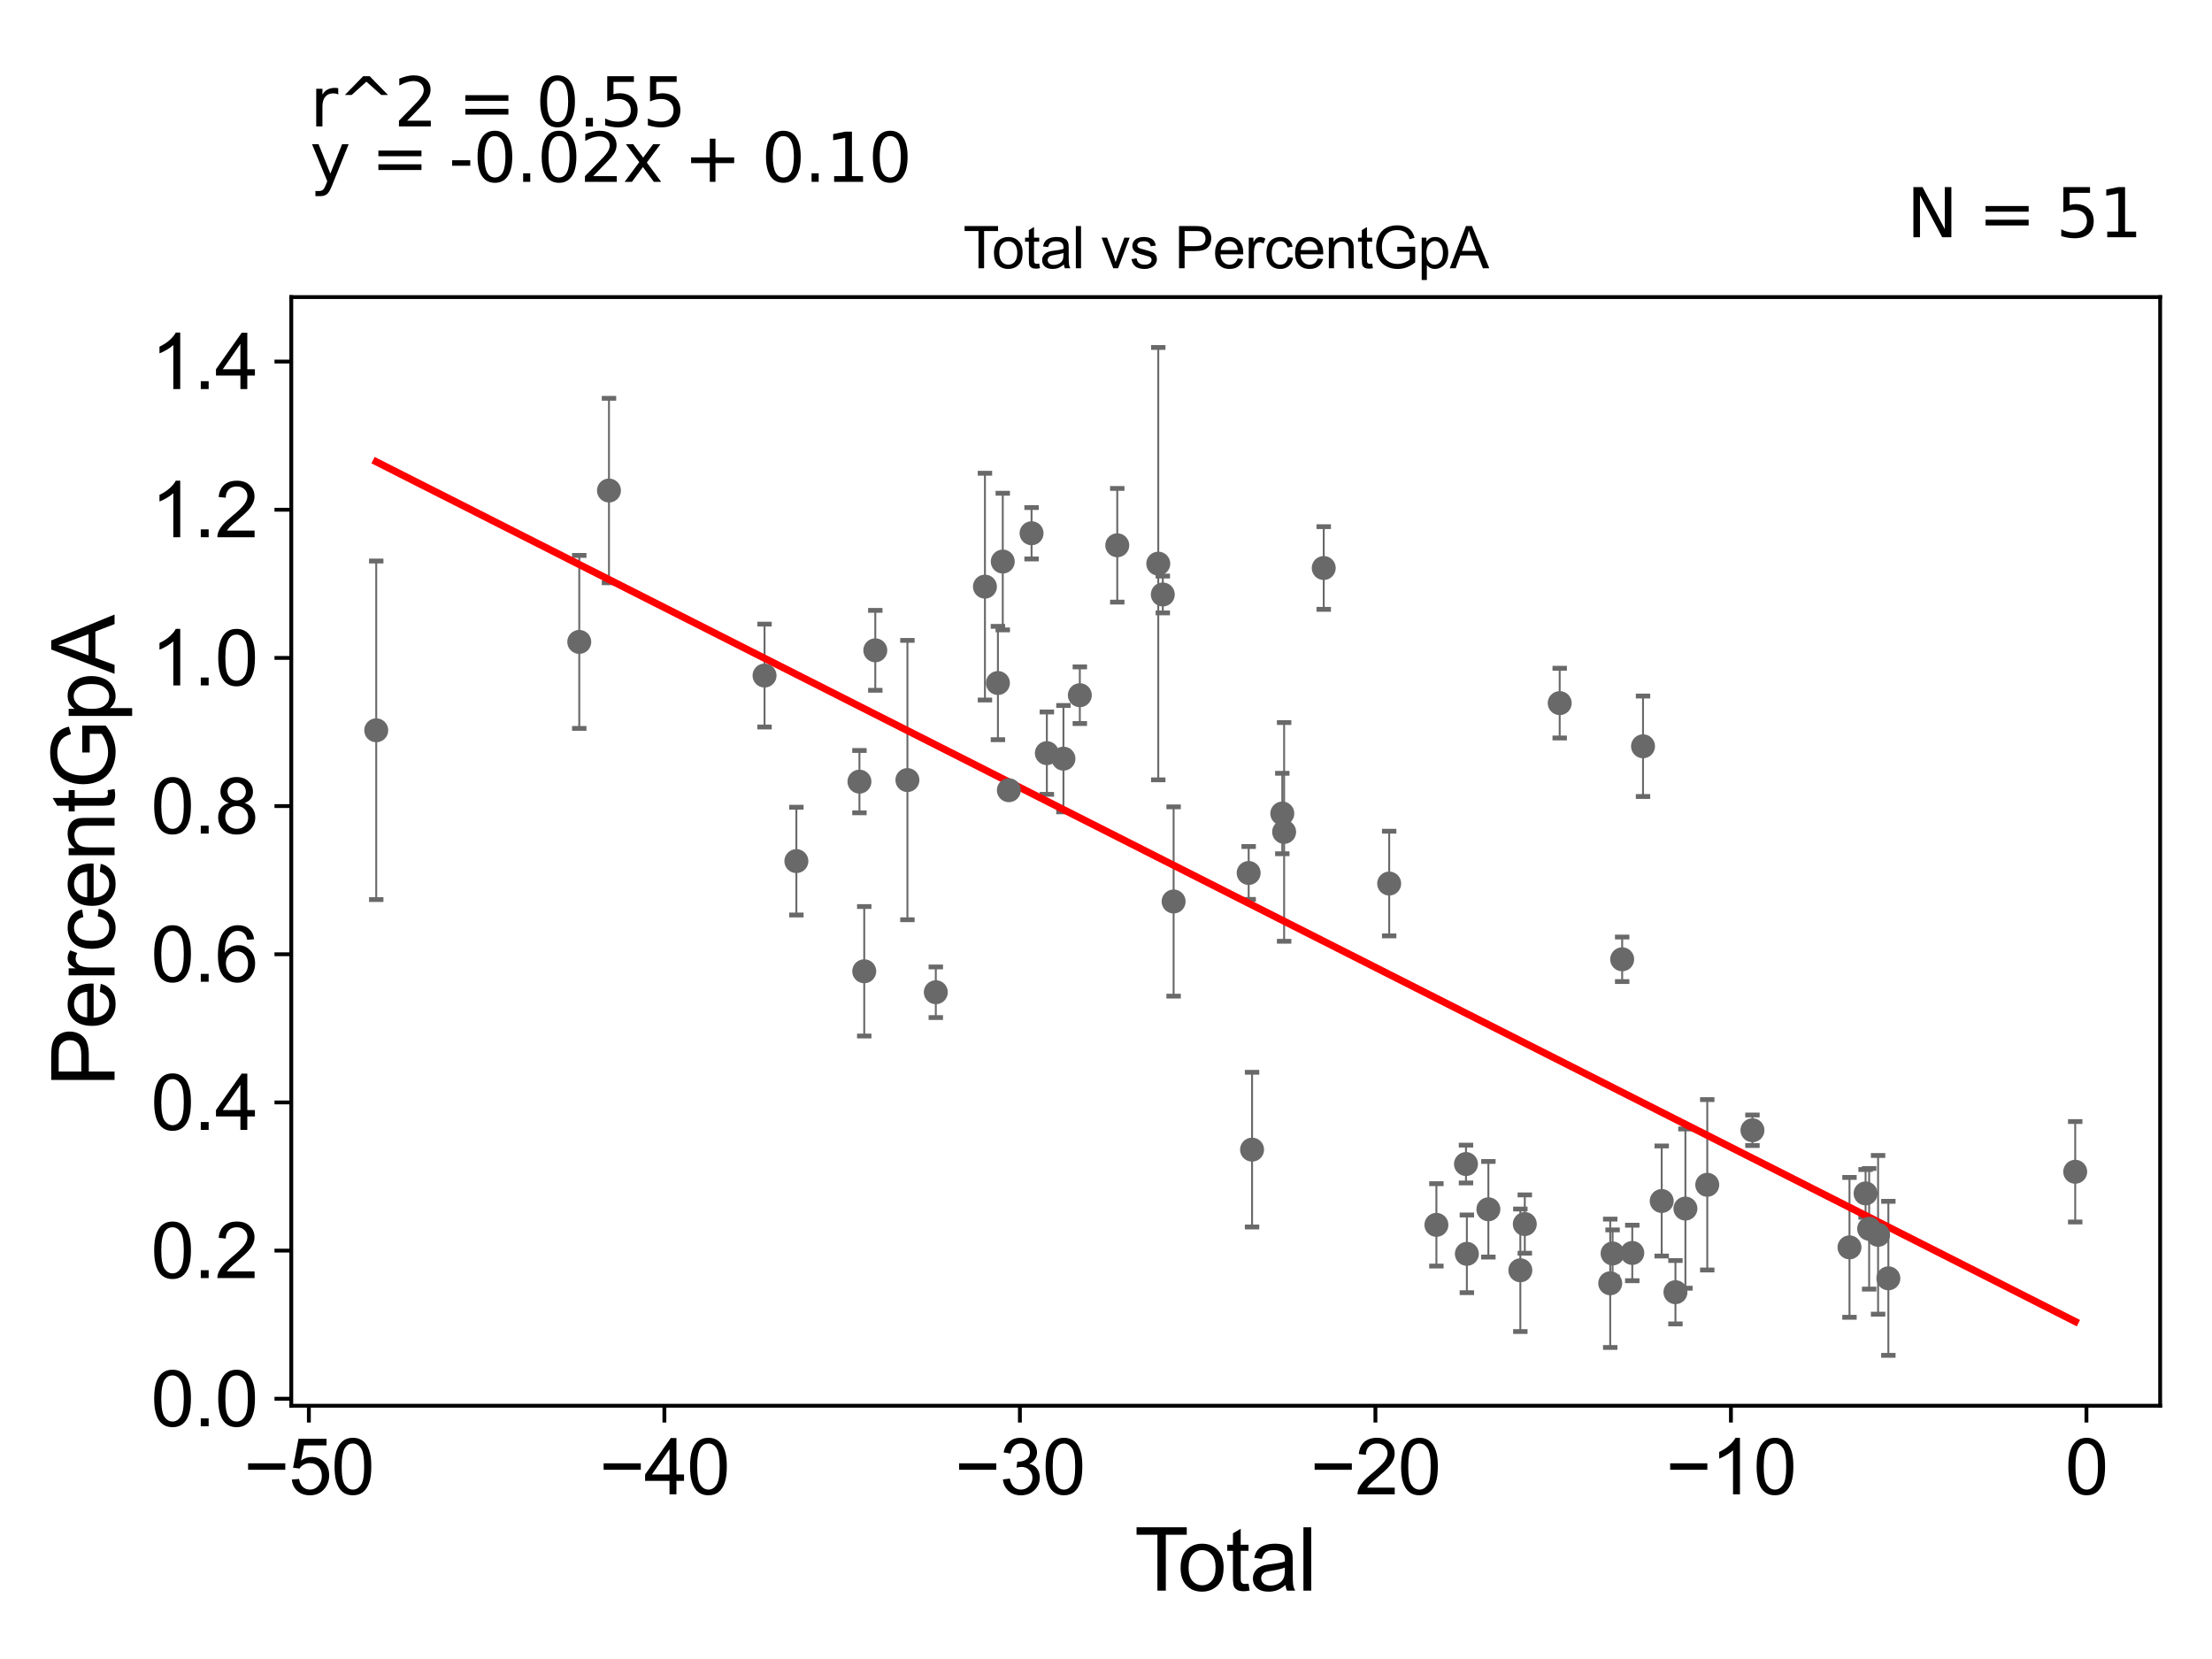 <?xml version="1.0" encoding="utf-8" standalone="no"?>
<!DOCTYPE svg PUBLIC "-//W3C//DTD SVG 1.1//EN"
  "http://www.w3.org/Graphics/SVG/1.1/DTD/svg11.dtd">
<svg xmlns:xlink="http://www.w3.org/1999/xlink" width="460.8pt" height="345.6pt" viewBox="0 0 460.8 345.6" xmlns="http://www.w3.org/2000/svg" version="1.1">
 <defs>
  <style type="text/css">*{stroke-linejoin: round; stroke-linecap: butt}</style>
 </defs>
 <g id="figure_1">
  <g id="patch_1">
   <path d="M 0 345.6 
L 460.8 345.6 
L 460.8 0 
L 0 0 
z
" style="fill: #ffffff"/>
  </g>
  <g id="axes_1">
   <g id="patch_2">
    <path d="M 60.68 292.84 
L 450 292.84 
L 450 61.886 
L 60.68 61.886 
z
" style="fill: #ffffff"/>
   </g>
   <g id="PathCollection_1">
    <defs>
     <path id="m36d78a2d5c" d="M 0 1.118 
C 0.297 1.118 0.581 1 0.791 0.791 
C 1 0.581 1.118 0.297 1.118 0 
C 1.118 -0.297 1 -0.581 0.791 -0.791 
C 0.581 -1 0.297 -1.118 0 -1.118 
C -0.297 -1.118 -0.581 -1 -0.791 -0.791 
C -1 -0.581 -1.118 -0.297 -1.118 0 
C -1.118 0.297 -1 0.581 -0.791 0.791 
C -0.581 1 -0.297 1.118 0 1.118 
z
" style="stroke: #696969"/>
    </defs>
    <g clip-path="url(#p514f3846c1)">
     <use xlink:href="#m36d78a2d5c" x="78.376" y="152.135" style="fill: #696969; stroke: #696969"/>
     <use xlink:href="#m36d78a2d5c" x="289.391" y="184.059" style="fill: #696969; stroke: #696969"/>
     <use xlink:href="#m36d78a2d5c" x="299.229" y="255.161" style="fill: #696969; stroke: #696969"/>
     <use xlink:href="#m36d78a2d5c" x="305.39" y="242.491" style="fill: #696969; stroke: #696969"/>
     <use xlink:href="#m36d78a2d5c" x="305.574" y="261.198" style="fill: #696969; stroke: #696969"/>
     <use xlink:href="#m36d78a2d5c" x="310.056" y="251.916" style="fill: #696969; stroke: #696969"/>
     <use xlink:href="#m36d78a2d5c" x="316.714" y="264.624" style="fill: #696969; stroke: #696969"/>
     <use xlink:href="#m36d78a2d5c" x="317.644" y="254.992" style="fill: #696969; stroke: #696969"/>
     <use xlink:href="#m36d78a2d5c" x="324.914" y="146.473" style="fill: #696969; stroke: #696969"/>
     <use xlink:href="#m36d78a2d5c" x="335.439" y="267.331" style="fill: #696969; stroke: #696969"/>
     <use xlink:href="#m36d78a2d5c" x="335.934" y="261.121" style="fill: #696969; stroke: #696969"/>
     <use xlink:href="#m36d78a2d5c" x="275.757" y="118.327" style="fill: #696969; stroke: #696969"/>
     <use xlink:href="#m36d78a2d5c" x="337.928" y="199.839" style="fill: #696969; stroke: #696969"/>
     <use xlink:href="#m36d78a2d5c" x="342.272" y="155.463" style="fill: #696969; stroke: #696969"/>
     <use xlink:href="#m36d78a2d5c" x="346.163" y="250.192" style="fill: #696969; stroke: #696969"/>
     <use xlink:href="#m36d78a2d5c" x="349.025" y="269.189" style="fill: #696969; stroke: #696969"/>
     <use xlink:href="#m36d78a2d5c" x="351.103" y="251.768" style="fill: #696969; stroke: #696969"/>
     <use xlink:href="#m36d78a2d5c" x="355.653" y="246.814" style="fill: #696969; stroke: #696969"/>
     <use xlink:href="#m36d78a2d5c" x="365.066" y="235.453" style="fill: #696969; stroke: #696969"/>
     <use xlink:href="#m36d78a2d5c" x="385.282" y="259.848" style="fill: #696969; stroke: #696969"/>
     <use xlink:href="#m36d78a2d5c" x="388.636" y="248.61" style="fill: #696969; stroke: #696969"/>
     <use xlink:href="#m36d78a2d5c" x="389.379" y="255.979" style="fill: #696969; stroke: #696969"/>
     <use xlink:href="#m36d78a2d5c" x="391.239" y="257.237" style="fill: #696969; stroke: #696969"/>
     <use xlink:href="#m36d78a2d5c" x="340.034" y="261.015" style="fill: #696969; stroke: #696969"/>
     <use xlink:href="#m36d78a2d5c" x="393.381" y="266.3" style="fill: #696969; stroke: #696969"/>
     <use xlink:href="#m36d78a2d5c" x="267.507" y="173.303" style="fill: #696969; stroke: #696969"/>
     <use xlink:href="#m36d78a2d5c" x="260.827" y="239.49" style="fill: #696969; stroke: #696969"/>
     <use xlink:href="#m36d78a2d5c" x="120.671" y="133.722" style="fill: #696969; stroke: #696969"/>
     <use xlink:href="#m36d78a2d5c" x="126.859" y="102.186" style="fill: #696969; stroke: #696969"/>
     <use xlink:href="#m36d78a2d5c" x="159.269" y="140.73" style="fill: #696969; stroke: #696969"/>
     <use xlink:href="#m36d78a2d5c" x="165.899" y="179.386" style="fill: #696969; stroke: #696969"/>
     <use xlink:href="#m36d78a2d5c" x="179.037" y="162.83" style="fill: #696969; stroke: #696969"/>
     <use xlink:href="#m36d78a2d5c" x="180.036" y="202.333" style="fill: #696969; stroke: #696969"/>
     <use xlink:href="#m36d78a2d5c" x="182.341" y="135.473" style="fill: #696969; stroke: #696969"/>
     <use xlink:href="#m36d78a2d5c" x="189.032" y="162.502" style="fill: #696969; stroke: #696969"/>
     <use xlink:href="#m36d78a2d5c" x="194.946" y="206.702" style="fill: #696969; stroke: #696969"/>
     <use xlink:href="#m36d78a2d5c" x="205.18" y="122.207" style="fill: #696969; stroke: #696969"/>
     <use xlink:href="#m36d78a2d5c" x="267.127" y="169.471" style="fill: #696969; stroke: #696969"/>
     <use xlink:href="#m36d78a2d5c" x="207.885" y="142.284" style="fill: #696969; stroke: #696969"/>
     <use xlink:href="#m36d78a2d5c" x="210.163" y="164.615" style="fill: #696969; stroke: #696969"/>
     <use xlink:href="#m36d78a2d5c" x="214.894" y="111.085" style="fill: #696969; stroke: #696969"/>
     <use xlink:href="#m36d78a2d5c" x="218.08" y="156.896" style="fill: #696969; stroke: #696969"/>
     <use xlink:href="#m36d78a2d5c" x="221.534" y="158.043" style="fill: #696969; stroke: #696969"/>
     <use xlink:href="#m36d78a2d5c" x="224.949" y="144.826" style="fill: #696969; stroke: #696969"/>
     <use xlink:href="#m36d78a2d5c" x="232.747" y="113.591" style="fill: #696969; stroke: #696969"/>
     <use xlink:href="#m36d78a2d5c" x="241.287" y="117.417" style="fill: #696969; stroke: #696969"/>
     <use xlink:href="#m36d78a2d5c" x="242.232" y="123.841" style="fill: #696969; stroke: #696969"/>
     <use xlink:href="#m36d78a2d5c" x="244.485" y="187.797" style="fill: #696969; stroke: #696969"/>
     <use xlink:href="#m36d78a2d5c" x="260.118" y="181.855" style="fill: #696969; stroke: #696969"/>
     <use xlink:href="#m36d78a2d5c" x="208.894" y="116.982" style="fill: #696969; stroke: #696969"/>
     <use xlink:href="#m36d78a2d5c" x="432.304" y="244.099" style="fill: #696969; stroke: #696969"/>
    </g>
   </g>
   <g id="matplotlib.axis_1">
    <g id="xtick_1">
     <g id="line2d_1">
      <defs>
       <path id="m2e7e06f108" d="M 0 0 
L 0 3.5 
" style="stroke: #000000; stroke-width: 0.8"/>
      </defs>
      <g>
       <use xlink:href="#m2e7e06f108" x="64.343" y="292.84" style="stroke: #000000; stroke-width: 0.8"/>
      </g>
     </g>
     <g id="text_1">
      <!-- −50 -->
      <g transform="translate(50.773 311.293)scale(0.16 -0.16)">
       <defs>
        <path id="ArialMT-2212" d="M 3381 1997 
L 356 1997 
L 356 2522 
L 3381 2522 
L 3381 1997 
z
" transform="scale(0.016)"/>
        <path id="ArialMT-35" d="M 266 1200 
L 856 1250 
Q 922 819 1161 601 
Q 1400 384 1738 384 
Q 2144 384 2425 690 
Q 2706 997 2706 1503 
Q 2706 1984 2436 2262 
Q 2166 2541 1728 2541 
Q 1456 2541 1237 2417 
Q 1019 2294 894 2097 
L 366 2166 
L 809 4519 
L 3088 4519 
L 3088 3981 
L 1259 3981 
L 1013 2750 
Q 1425 3038 1878 3038 
Q 2478 3038 2890 2622 
Q 3303 2206 3303 1553 
Q 3303 931 2941 478 
Q 2500 -78 1738 -78 
Q 1113 -78 717 272 
Q 322 622 266 1200 
z
" transform="scale(0.016)"/>
        <path id="ArialMT-30" d="M 266 2259 
Q 266 3072 433 3567 
Q 600 4063 929 4331 
Q 1259 4600 1759 4600 
Q 2128 4600 2406 4451 
Q 2684 4303 2865 4023 
Q 3047 3744 3150 3342 
Q 3253 2941 3253 2259 
Q 3253 1453 3087 958 
Q 2922 463 2592 192 
Q 2263 -78 1759 -78 
Q 1097 -78 719 397 
Q 266 969 266 2259 
z
M 844 2259 
Q 844 1131 1108 757 
Q 1372 384 1759 384 
Q 2147 384 2411 759 
Q 2675 1134 2675 2259 
Q 2675 3391 2411 3762 
Q 2147 4134 1753 4134 
Q 1366 4134 1134 3806 
Q 844 3388 844 2259 
z
" transform="scale(0.016)"/>
       </defs>
       <use xlink:href="#ArialMT-2212"/>
       <use xlink:href="#ArialMT-35" x="58.398"/>
       <use xlink:href="#ArialMT-30" x="114.014"/>
      </g>
     </g>
    </g>
    <g id="xtick_2">
     <g id="line2d_2">
      <g>
       <use xlink:href="#m2e7e06f108" x="138.404" y="292.84" style="stroke: #000000; stroke-width: 0.8"/>
      </g>
     </g>
     <g id="text_2">
      <!-- −40 -->
      <g transform="translate(124.834 311.293)scale(0.16 -0.16)">
       <defs>
        <path id="ArialMT-34" d="M 2069 0 
L 2069 1097 
L 81 1097 
L 81 1613 
L 2172 4581 
L 2631 4581 
L 2631 1613 
L 3250 1613 
L 3250 1097 
L 2631 1097 
L 2631 0 
L 2069 0 
z
M 2069 1613 
L 2069 3678 
L 634 1613 
L 2069 1613 
z
" transform="scale(0.016)"/>
       </defs>
       <use xlink:href="#ArialMT-2212"/>
       <use xlink:href="#ArialMT-34" x="58.398"/>
       <use xlink:href="#ArialMT-30" x="114.014"/>
      </g>
     </g>
    </g>
    <g id="xtick_3">
     <g id="line2d_3">
      <g>
       <use xlink:href="#m2e7e06f108" x="212.464" y="292.84" style="stroke: #000000; stroke-width: 0.8"/>
      </g>
     </g>
     <g id="text_3">
      <!-- −30 -->
      <g transform="translate(198.894 311.293)scale(0.16 -0.16)">
       <defs>
        <path id="ArialMT-33" d="M 269 1209 
L 831 1284 
Q 928 806 1161 595 
Q 1394 384 1728 384 
Q 2125 384 2398 659 
Q 2672 934 2672 1341 
Q 2672 1728 2419 1979 
Q 2166 2231 1775 2231 
Q 1616 2231 1378 2169 
L 1441 2663 
Q 1497 2656 1531 2656 
Q 1891 2656 2178 2843 
Q 2466 3031 2466 3422 
Q 2466 3731 2256 3934 
Q 2047 4138 1716 4138 
Q 1388 4138 1169 3931 
Q 950 3725 888 3313 
L 325 3413 
Q 428 3978 793 4289 
Q 1159 4600 1703 4600 
Q 2078 4600 2393 4439 
Q 2709 4278 2876 4000 
Q 3044 3722 3044 3409 
Q 3044 3113 2884 2869 
Q 2725 2625 2413 2481 
Q 2819 2388 3044 2092 
Q 3269 1797 3269 1353 
Q 3269 753 2831 336 
Q 2394 -81 1725 -81 
Q 1122 -81 723 278 
Q 325 638 269 1209 
z
" transform="scale(0.016)"/>
       </defs>
       <use xlink:href="#ArialMT-2212"/>
       <use xlink:href="#ArialMT-33" x="58.398"/>
       <use xlink:href="#ArialMT-30" x="114.014"/>
      </g>
     </g>
    </g>
    <g id="xtick_4">
     <g id="line2d_4">
      <g>
       <use xlink:href="#m2e7e06f108" x="286.524" y="292.84" style="stroke: #000000; stroke-width: 0.8"/>
      </g>
     </g>
     <g id="text_4">
      <!-- −20 -->
      <g transform="translate(272.954 311.293)scale(0.16 -0.16)">
       <defs>
        <path id="ArialMT-32" d="M 3222 541 
L 3222 0 
L 194 0 
Q 188 203 259 391 
Q 375 700 629 1000 
Q 884 1300 1366 1694 
Q 2113 2306 2375 2664 
Q 2638 3022 2638 3341 
Q 2638 3675 2398 3904 
Q 2159 4134 1775 4134 
Q 1369 4134 1125 3890 
Q 881 3647 878 3216 
L 300 3275 
Q 359 3922 746 4261 
Q 1134 4600 1788 4600 
Q 2447 4600 2831 4234 
Q 3216 3869 3216 3328 
Q 3216 3053 3103 2787 
Q 2991 2522 2730 2228 
Q 2469 1934 1863 1422 
Q 1356 997 1212 845 
Q 1069 694 975 541 
L 3222 541 
z
" transform="scale(0.016)"/>
       </defs>
       <use xlink:href="#ArialMT-2212"/>
       <use xlink:href="#ArialMT-32" x="58.398"/>
       <use xlink:href="#ArialMT-30" x="114.014"/>
      </g>
     </g>
    </g>
    <g id="xtick_5">
     <g id="line2d_5">
      <g>
       <use xlink:href="#m2e7e06f108" x="360.584" y="292.84" style="stroke: #000000; stroke-width: 0.8"/>
      </g>
     </g>
     <g id="text_5">
      <!-- −10 -->
      <g transform="translate(347.014 311.293)scale(0.16 -0.16)">
       <defs>
        <path id="ArialMT-31" d="M 2384 0 
L 1822 0 
L 1822 3584 
Q 1619 3391 1289 3197 
Q 959 3003 697 2906 
L 697 3450 
Q 1169 3672 1522 3987 
Q 1875 4303 2022 4600 
L 2384 4600 
L 2384 0 
z
" transform="scale(0.016)"/>
       </defs>
       <use xlink:href="#ArialMT-2212"/>
       <use xlink:href="#ArialMT-31" x="58.398"/>
       <use xlink:href="#ArialMT-30" x="114.014"/>
      </g>
     </g>
    </g>
    <g id="xtick_6">
     <g id="line2d_6">
      <g>
       <use xlink:href="#m2e7e06f108" x="434.644" y="292.84" style="stroke: #000000; stroke-width: 0.8"/>
      </g>
     </g>
     <g id="text_6">
      <!-- 0 -->
      <g transform="translate(430.195 311.293)scale(0.16 -0.16)">
       <use xlink:href="#ArialMT-30"/>
      </g>
     </g>
    </g>
    <g id="text_7">
     <!-- Total -->
     <g transform="translate(236.335 331.357)scale(0.18 -0.18)">
      <defs>
       <path id="ArialMT-54" d="M 1659 0 
L 1659 4041 
L 150 4041 
L 150 4581 
L 3781 4581 
L 3781 4041 
L 2266 4041 
L 2266 0 
L 1659 0 
z
" transform="scale(0.016)"/>
       <path id="ArialMT-6f" d="M 213 1659 
Q 213 2581 725 3025 
Q 1153 3394 1769 3394 
Q 2453 3394 2887 2945 
Q 3322 2497 3322 1706 
Q 3322 1066 3130 698 
Q 2938 331 2570 128 
Q 2203 -75 1769 -75 
Q 1072 -75 642 372 
Q 213 819 213 1659 
z
M 791 1659 
Q 791 1022 1069 705 
Q 1347 388 1769 388 
Q 2188 388 2466 706 
Q 2744 1025 2744 1678 
Q 2744 2294 2464 2611 
Q 2184 2928 1769 2928 
Q 1347 2928 1069 2612 
Q 791 2297 791 1659 
z
" transform="scale(0.016)"/>
       <path id="ArialMT-74" d="M 1650 503 
L 1731 6 
Q 1494 -44 1306 -44 
Q 1000 -44 831 53 
Q 663 150 594 308 
Q 525 466 525 972 
L 525 2881 
L 113 2881 
L 113 3319 
L 525 3319 
L 525 4141 
L 1084 4478 
L 1084 3319 
L 1650 3319 
L 1650 2881 
L 1084 2881 
L 1084 941 
Q 1084 700 1114 631 
Q 1144 563 1211 522 
Q 1278 481 1403 481 
Q 1497 481 1650 503 
z
" transform="scale(0.016)"/>
       <path id="ArialMT-61" d="M 2588 409 
Q 2275 144 1986 34 
Q 1697 -75 1366 -75 
Q 819 -75 525 192 
Q 231 459 231 875 
Q 231 1119 342 1320 
Q 453 1522 633 1644 
Q 813 1766 1038 1828 
Q 1203 1872 1538 1913 
Q 2219 1994 2541 2106 
Q 2544 2222 2544 2253 
Q 2544 2597 2384 2738 
Q 2169 2928 1744 2928 
Q 1347 2928 1158 2789 
Q 969 2650 878 2297 
L 328 2372 
Q 403 2725 575 2942 
Q 747 3159 1072 3276 
Q 1397 3394 1825 3394 
Q 2250 3394 2515 3294 
Q 2781 3194 2906 3042 
Q 3031 2891 3081 2659 
Q 3109 2516 3109 2141 
L 3109 1391 
Q 3109 606 3145 398 
Q 3181 191 3288 0 
L 2700 0 
Q 2613 175 2588 409 
z
M 2541 1666 
Q 2234 1541 1622 1453 
Q 1275 1403 1131 1340 
Q 988 1278 909 1158 
Q 831 1038 831 891 
Q 831 666 1001 516 
Q 1172 366 1500 366 
Q 1825 366 2078 508 
Q 2331 650 2450 897 
Q 2541 1088 2541 1459 
L 2541 1666 
z
" transform="scale(0.016)"/>
       <path id="ArialMT-6c" d="M 409 0 
L 409 4581 
L 972 4581 
L 972 0 
L 409 0 
z
" transform="scale(0.016)"/>
      </defs>
      <use xlink:href="#ArialMT-54"/>
      <use xlink:href="#ArialMT-6f" x="49.959"/>
      <use xlink:href="#ArialMT-74" x="105.574"/>
      <use xlink:href="#ArialMT-61" x="133.357"/>
      <use xlink:href="#ArialMT-6c" x="188.973"/>
     </g>
    </g>
   </g>
   <g id="matplotlib.axis_2">
    <g id="ytick_1">
     <g id="line2d_7">
      <defs>
       <path id="m6516ceb614" d="M 0 0 
L -3.5 0 
" style="stroke: #000000; stroke-width: 0.8"/>
      </defs>
      <g>
       <use xlink:href="#m6516ceb614" x="60.68" y="291.386" style="stroke: #000000; stroke-width: 0.8"/>
      </g>
     </g>
     <g id="text_8">
      <!-- 0.0 -->
      <g transform="translate(31.44 297.112)scale(0.16 -0.16)">
       <defs>
        <path id="ArialMT-2e" d="M 581 0 
L 581 641 
L 1222 641 
L 1222 0 
L 581 0 
z
" transform="scale(0.016)"/>
       </defs>
       <use xlink:href="#ArialMT-30"/>
       <use xlink:href="#ArialMT-2e" x="55.615"/>
       <use xlink:href="#ArialMT-30" x="83.398"/>
      </g>
     </g>
    </g>
    <g id="ytick_2">
     <g id="line2d_8">
      <g>
       <use xlink:href="#m6516ceb614" x="60.68" y="260.52" style="stroke: #000000; stroke-width: 0.8"/>
      </g>
     </g>
     <g id="text_9">
      <!-- 0.2 -->
      <g transform="translate(31.44 266.246)scale(0.16 -0.16)">
       <use xlink:href="#ArialMT-30"/>
       <use xlink:href="#ArialMT-2e" x="55.615"/>
       <use xlink:href="#ArialMT-32" x="83.398"/>
      </g>
     </g>
    </g>
    <g id="ytick_3">
     <g id="line2d_9">
      <g>
       <use xlink:href="#m6516ceb614" x="60.68" y="229.654" style="stroke: #000000; stroke-width: 0.8"/>
      </g>
     </g>
     <g id="text_10">
      <!-- 0.4 -->
      <g transform="translate(31.44 235.38)scale(0.16 -0.16)">
       <use xlink:href="#ArialMT-30"/>
       <use xlink:href="#ArialMT-2e" x="55.615"/>
       <use xlink:href="#ArialMT-34" x="83.398"/>
      </g>
     </g>
    </g>
    <g id="ytick_4">
     <g id="line2d_10">
      <g>
       <use xlink:href="#m6516ceb614" x="60.68" y="198.788" style="stroke: #000000; stroke-width: 0.8"/>
      </g>
     </g>
     <g id="text_11">
      <!-- 0.6 -->
      <g transform="translate(31.44 204.514)scale(0.16 -0.16)">
       <defs>
        <path id="ArialMT-36" d="M 3184 3459 
L 2625 3416 
Q 2550 3747 2413 3897 
Q 2184 4138 1850 4138 
Q 1581 4138 1378 3988 
Q 1113 3794 959 3422 
Q 806 3050 800 2363 
Q 1003 2672 1297 2822 
Q 1591 2972 1913 2972 
Q 2475 2972 2870 2558 
Q 3266 2144 3266 1488 
Q 3266 1056 3080 686 
Q 2894 316 2569 119 
Q 2244 -78 1831 -78 
Q 1128 -78 684 439 
Q 241 956 241 2144 
Q 241 3472 731 4075 
Q 1159 4600 1884 4600 
Q 2425 4600 2770 4297 
Q 3116 3994 3184 3459 
z
M 888 1484 
Q 888 1194 1011 928 
Q 1134 663 1356 523 
Q 1578 384 1822 384 
Q 2178 384 2434 671 
Q 2691 959 2691 1453 
Q 2691 1928 2437 2201 
Q 2184 2475 1800 2475 
Q 1419 2475 1153 2201 
Q 888 1928 888 1484 
z
" transform="scale(0.016)"/>
       </defs>
       <use xlink:href="#ArialMT-30"/>
       <use xlink:href="#ArialMT-2e" x="55.615"/>
       <use xlink:href="#ArialMT-36" x="83.398"/>
      </g>
     </g>
    </g>
    <g id="ytick_5">
     <g id="line2d_11">
      <g>
       <use xlink:href="#m6516ceb614" x="60.68" y="167.922" style="stroke: #000000; stroke-width: 0.8"/>
      </g>
     </g>
     <g id="text_12">
      <!-- 0.8 -->
      <g transform="translate(31.44 173.648)scale(0.16 -0.16)">
       <defs>
        <path id="ArialMT-38" d="M 1131 2484 
Q 781 2613 612 2850 
Q 444 3088 444 3419 
Q 444 3919 803 4259 
Q 1163 4600 1759 4600 
Q 2359 4600 2725 4251 
Q 3091 3903 3091 3403 
Q 3091 3084 2923 2848 
Q 2756 2613 2416 2484 
Q 2838 2347 3058 2040 
Q 3278 1734 3278 1309 
Q 3278 722 2862 322 
Q 2447 -78 1769 -78 
Q 1091 -78 675 323 
Q 259 725 259 1325 
Q 259 1772 486 2073 
Q 713 2375 1131 2484 
z
M 1019 3438 
Q 1019 3113 1228 2906 
Q 1438 2700 1772 2700 
Q 2097 2700 2305 2904 
Q 2513 3109 2513 3406 
Q 2513 3716 2298 3927 
Q 2084 4138 1766 4138 
Q 1444 4138 1231 3931 
Q 1019 3725 1019 3438 
z
M 838 1322 
Q 838 1081 952 856 
Q 1066 631 1291 507 
Q 1516 384 1775 384 
Q 2178 384 2440 643 
Q 2703 903 2703 1303 
Q 2703 1709 2433 1975 
Q 2163 2241 1756 2241 
Q 1359 2241 1098 1978 
Q 838 1716 838 1322 
z
" transform="scale(0.016)"/>
       </defs>
       <use xlink:href="#ArialMT-30"/>
       <use xlink:href="#ArialMT-2e" x="55.615"/>
       <use xlink:href="#ArialMT-38" x="83.398"/>
      </g>
     </g>
    </g>
    <g id="ytick_6">
     <g id="line2d_12">
      <g>
       <use xlink:href="#m6516ceb614" x="60.68" y="137.056" style="stroke: #000000; stroke-width: 0.8"/>
      </g>
     </g>
     <g id="text_13">
      <!-- 1.0 -->
      <g transform="translate(31.44 142.782)scale(0.16 -0.16)">
       <use xlink:href="#ArialMT-31"/>
       <use xlink:href="#ArialMT-2e" x="55.615"/>
       <use xlink:href="#ArialMT-30" x="83.398"/>
      </g>
     </g>
    </g>
    <g id="ytick_7">
     <g id="line2d_13">
      <g>
       <use xlink:href="#m6516ceb614" x="60.68" y="106.189" style="stroke: #000000; stroke-width: 0.8"/>
      </g>
     </g>
     <g id="text_14">
      <!-- 1.2 -->
      <g transform="translate(31.44 111.916)scale(0.16 -0.16)">
       <use xlink:href="#ArialMT-31"/>
       <use xlink:href="#ArialMT-2e" x="55.615"/>
       <use xlink:href="#ArialMT-32" x="83.398"/>
      </g>
     </g>
    </g>
    <g id="ytick_8">
     <g id="line2d_14">
      <g>
       <use xlink:href="#m6516ceb614" x="60.68" y="75.323" style="stroke: #000000; stroke-width: 0.8"/>
      </g>
     </g>
     <g id="text_15">
      <!-- 1.4 -->
      <g transform="translate(31.44 81.05)scale(0.16 -0.16)">
       <use xlink:href="#ArialMT-31"/>
       <use xlink:href="#ArialMT-2e" x="55.615"/>
       <use xlink:href="#ArialMT-34" x="83.398"/>
      </g>
     </g>
    </g>
    <g id="text_16">
     <!-- PercentGpA -->
     <g transform="translate(23.863 226.386)rotate(-90)scale(0.18 -0.18)">
      <defs>
       <path id="ArialMT-50" d="M 494 0 
L 494 4581 
L 2222 4581 
Q 2678 4581 2919 4538 
Q 3256 4481 3484 4323 
Q 3713 4166 3852 3881 
Q 3991 3597 3991 3256 
Q 3991 2672 3619 2267 
Q 3247 1863 2275 1863 
L 1100 1863 
L 1100 0 
L 494 0 
z
M 1100 2403 
L 2284 2403 
Q 2872 2403 3119 2622 
Q 3366 2841 3366 3238 
Q 3366 3525 3220 3729 
Q 3075 3934 2838 4000 
Q 2684 4041 2272 4041 
L 1100 4041 
L 1100 2403 
z
" transform="scale(0.016)"/>
       <path id="ArialMT-65" d="M 2694 1069 
L 3275 997 
Q 3138 488 2766 206 
Q 2394 -75 1816 -75 
Q 1088 -75 661 373 
Q 234 822 234 1631 
Q 234 2469 665 2931 
Q 1097 3394 1784 3394 
Q 2450 3394 2872 2941 
Q 3294 2488 3294 1666 
Q 3294 1616 3291 1516 
L 816 1516 
Q 847 969 1125 678 
Q 1403 388 1819 388 
Q 2128 388 2347 550 
Q 2566 713 2694 1069 
z
M 847 1978 
L 2700 1978 
Q 2663 2397 2488 2606 
Q 2219 2931 1791 2931 
Q 1403 2931 1139 2672 
Q 875 2413 847 1978 
z
" transform="scale(0.016)"/>
       <path id="ArialMT-72" d="M 416 0 
L 416 3319 
L 922 3319 
L 922 2816 
Q 1116 3169 1280 3281 
Q 1444 3394 1641 3394 
Q 1925 3394 2219 3213 
L 2025 2691 
Q 1819 2813 1613 2813 
Q 1428 2813 1281 2702 
Q 1134 2591 1072 2394 
Q 978 2094 978 1738 
L 978 0 
L 416 0 
z
" transform="scale(0.016)"/>
       <path id="ArialMT-63" d="M 2588 1216 
L 3141 1144 
Q 3050 572 2676 248 
Q 2303 -75 1759 -75 
Q 1078 -75 664 370 
Q 250 816 250 1647 
Q 250 2184 428 2587 
Q 606 2991 970 3192 
Q 1334 3394 1763 3394 
Q 2303 3394 2647 3120 
Q 2991 2847 3088 2344 
L 2541 2259 
Q 2463 2594 2264 2762 
Q 2066 2931 1784 2931 
Q 1359 2931 1093 2626 
Q 828 2322 828 1663 
Q 828 994 1084 691 
Q 1341 388 1753 388 
Q 2084 388 2306 591 
Q 2528 794 2588 1216 
z
" transform="scale(0.016)"/>
       <path id="ArialMT-6e" d="M 422 0 
L 422 3319 
L 928 3319 
L 928 2847 
Q 1294 3394 1984 3394 
Q 2284 3394 2536 3286 
Q 2788 3178 2913 3003 
Q 3038 2828 3088 2588 
Q 3119 2431 3119 2041 
L 3119 0 
L 2556 0 
L 2556 2019 
Q 2556 2363 2490 2533 
Q 2425 2703 2258 2804 
Q 2091 2906 1866 2906 
Q 1506 2906 1245 2678 
Q 984 2450 984 1813 
L 984 0 
L 422 0 
z
" transform="scale(0.016)"/>
       <path id="ArialMT-47" d="M 2638 1797 
L 2638 2334 
L 4578 2338 
L 4578 638 
Q 4131 281 3656 101 
Q 3181 -78 2681 -78 
Q 2006 -78 1454 211 
Q 903 500 622 1047 
Q 341 1594 341 2269 
Q 341 2938 620 3517 
Q 900 4097 1425 4378 
Q 1950 4659 2634 4659 
Q 3131 4659 3532 4498 
Q 3934 4338 4162 4050 
Q 4391 3763 4509 3300 
L 3963 3150 
Q 3859 3500 3706 3700 
Q 3553 3900 3268 4020 
Q 2984 4141 2638 4141 
Q 2222 4141 1919 4014 
Q 1616 3888 1430 3681 
Q 1244 3475 1141 3228 
Q 966 2803 966 2306 
Q 966 1694 1177 1281 
Q 1388 869 1791 669 
Q 2194 469 2647 469 
Q 3041 469 3416 620 
Q 3791 772 3984 944 
L 3984 1797 
L 2638 1797 
z
" transform="scale(0.016)"/>
       <path id="ArialMT-70" d="M 422 -1272 
L 422 3319 
L 934 3319 
L 934 2888 
Q 1116 3141 1344 3267 
Q 1572 3394 1897 3394 
Q 2322 3394 2647 3175 
Q 2972 2956 3137 2557 
Q 3303 2159 3303 1684 
Q 3303 1175 3120 767 
Q 2938 359 2589 142 
Q 2241 -75 1856 -75 
Q 1575 -75 1351 44 
Q 1128 163 984 344 
L 984 -1272 
L 422 -1272 
z
M 931 1641 
Q 931 1000 1190 694 
Q 1450 388 1819 388 
Q 2194 388 2461 705 
Q 2728 1022 2728 1688 
Q 2728 2322 2467 2637 
Q 2206 2953 1844 2953 
Q 1484 2953 1207 2617 
Q 931 2281 931 1641 
z
" transform="scale(0.016)"/>
       <path id="ArialMT-41" d="M -9 0 
L 1750 4581 
L 2403 4581 
L 4278 0 
L 3588 0 
L 3053 1388 
L 1138 1388 
L 634 0 
L -9 0 
z
M 1313 1881 
L 2866 1881 
L 2388 3150 
Q 2169 3728 2063 4100 
Q 1975 3659 1816 3225 
L 1313 1881 
z
" transform="scale(0.016)"/>
      </defs>
      <use xlink:href="#ArialMT-50"/>
      <use xlink:href="#ArialMT-65" x="66.699"/>
      <use xlink:href="#ArialMT-72" x="122.314"/>
      <use xlink:href="#ArialMT-63" x="155.615"/>
      <use xlink:href="#ArialMT-65" x="205.615"/>
      <use xlink:href="#ArialMT-6e" x="261.23"/>
      <use xlink:href="#ArialMT-74" x="316.846"/>
      <use xlink:href="#ArialMT-47" x="344.629"/>
      <use xlink:href="#ArialMT-70" x="422.412"/>
      <use xlink:href="#ArialMT-41" x="478.027"/>
     </g>
    </g>
   </g>
   <g id="LineCollection_1">
    <path d="M 78.376 187.399 
L 78.376 116.87 
" clip-path="url(#p514f3846c1)" style="fill: none; stroke: #696969; stroke-width: 0.4"/>
    <path d="M 289.391 194.963 
L 289.391 173.156 
" clip-path="url(#p514f3846c1)" style="fill: none; stroke: #696969; stroke-width: 0.4"/>
    <path d="M 299.229 263.74 
L 299.229 246.582 
" clip-path="url(#p514f3846c1)" style="fill: none; stroke: #696969; stroke-width: 0.4"/>
    <path d="M 305.39 246.428 
L 305.39 238.553 
" clip-path="url(#p514f3846c1)" style="fill: none; stroke: #696969; stroke-width: 0.4"/>
    <path d="M 305.574 269.288 
L 305.574 253.108 
" clip-path="url(#p514f3846c1)" style="fill: none; stroke: #696969; stroke-width: 0.4"/>
    <path d="M 310.056 261.871 
L 310.056 241.96 
" clip-path="url(#p514f3846c1)" style="fill: none; stroke: #696969; stroke-width: 0.4"/>
    <path d="M 316.714 277.387 
L 316.714 251.86 
" clip-path="url(#p514f3846c1)" style="fill: none; stroke: #696969; stroke-width: 0.4"/>
    <path d="M 317.644 261.065 
L 317.644 248.919 
" clip-path="url(#p514f3846c1)" style="fill: none; stroke: #696969; stroke-width: 0.4"/>
    <path d="M 324.914 153.736 
L 324.914 139.21 
" clip-path="url(#p514f3846c1)" style="fill: none; stroke: #696969; stroke-width: 0.4"/>
    <path d="M 335.439 280.697 
L 335.439 253.966 
" clip-path="url(#p514f3846c1)" style="fill: none; stroke: #696969; stroke-width: 0.4"/>
    <path d="M 335.934 266.034 
L 335.934 256.208 
" clip-path="url(#p514f3846c1)" style="fill: none; stroke: #696969; stroke-width: 0.4"/>
    <path d="M 275.757 126.937 
L 275.757 109.717 
" clip-path="url(#p514f3846c1)" style="fill: none; stroke: #696969; stroke-width: 0.4"/>
    <path d="M 337.928 204.481 
L 337.928 195.197 
" clip-path="url(#p514f3846c1)" style="fill: none; stroke: #696969; stroke-width: 0.4"/>
    <path d="M 342.272 165.926 
L 342.272 144.999 
" clip-path="url(#p514f3846c1)" style="fill: none; stroke: #696969; stroke-width: 0.4"/>
    <path d="M 346.163 261.656 
L 346.163 238.728 
" clip-path="url(#p514f3846c1)" style="fill: none; stroke: #696969; stroke-width: 0.4"/>
    <path d="M 349.025 275.793 
L 349.025 262.586 
" clip-path="url(#p514f3846c1)" style="fill: none; stroke: #696969; stroke-width: 0.4"/>
    <path d="M 351.103 268.356 
L 351.103 235.181 
" clip-path="url(#p514f3846c1)" style="fill: none; stroke: #696969; stroke-width: 0.4"/>
    <path d="M 355.653 264.562 
L 355.653 229.066 
" clip-path="url(#p514f3846c1)" style="fill: none; stroke: #696969; stroke-width: 0.4"/>
    <path d="M 365.066 238.634 
L 365.066 232.272 
" clip-path="url(#p514f3846c1)" style="fill: none; stroke: #696969; stroke-width: 0.4"/>
    <path d="M 385.282 274.417 
L 385.282 245.28 
" clip-path="url(#p514f3846c1)" style="fill: none; stroke: #696969; stroke-width: 0.4"/>
    <path d="M 388.636 253.585 
L 388.636 243.634 
" clip-path="url(#p514f3846c1)" style="fill: none; stroke: #696969; stroke-width: 0.4"/>
    <path d="M 389.379 268.542 
L 389.379 243.417 
" clip-path="url(#p514f3846c1)" style="fill: none; stroke: #696969; stroke-width: 0.4"/>
    <path d="M 391.239 273.763 
L 391.239 240.711 
" clip-path="url(#p514f3846c1)" style="fill: none; stroke: #696969; stroke-width: 0.4"/>
    <path d="M 340.034 266.798 
L 340.034 255.232 
" clip-path="url(#p514f3846c1)" style="fill: none; stroke: #696969; stroke-width: 0.4"/>
    <path d="M 393.381 282.342 
L 393.381 250.257 
" clip-path="url(#p514f3846c1)" style="fill: none; stroke: #696969; stroke-width: 0.4"/>
    <path d="M 267.507 196.086 
L 267.507 150.519 
" clip-path="url(#p514f3846c1)" style="fill: none; stroke: #696969; stroke-width: 0.4"/>
    <path d="M 260.827 255.602 
L 260.827 223.378 
" clip-path="url(#p514f3846c1)" style="fill: none; stroke: #696969; stroke-width: 0.4"/>
    <path d="M 120.671 151.739 
L 120.671 115.705 
" clip-path="url(#p514f3846c1)" style="fill: none; stroke: #696969; stroke-width: 0.4"/>
    <path d="M 126.859 121.4 
L 126.859 82.972 
" clip-path="url(#p514f3846c1)" style="fill: none; stroke: #696969; stroke-width: 0.4"/>
    <path d="M 159.269 151.449 
L 159.269 130.011 
" clip-path="url(#p514f3846c1)" style="fill: none; stroke: #696969; stroke-width: 0.4"/>
    <path d="M 165.899 190.613 
L 165.899 168.16 
" clip-path="url(#p514f3846c1)" style="fill: none; stroke: #696969; stroke-width: 0.4"/>
    <path d="M 179.037 169.321 
L 179.037 156.34 
" clip-path="url(#p514f3846c1)" style="fill: none; stroke: #696969; stroke-width: 0.4"/>
    <path d="M 180.036 215.818 
L 180.036 188.847 
" clip-path="url(#p514f3846c1)" style="fill: none; stroke: #696969; stroke-width: 0.4"/>
    <path d="M 182.341 143.797 
L 182.341 127.149 
" clip-path="url(#p514f3846c1)" style="fill: none; stroke: #696969; stroke-width: 0.4"/>
    <path d="M 189.032 191.598 
L 189.032 133.407 
" clip-path="url(#p514f3846c1)" style="fill: none; stroke: #696969; stroke-width: 0.4"/>
    <path d="M 194.946 211.977 
L 194.946 201.428 
" clip-path="url(#p514f3846c1)" style="fill: none; stroke: #696969; stroke-width: 0.4"/>
    <path d="M 205.18 145.826 
L 205.18 98.588 
" clip-path="url(#p514f3846c1)" style="fill: none; stroke: #696969; stroke-width: 0.4"/>
    <path d="M 267.127 177.85 
L 267.127 161.092 
" clip-path="url(#p514f3846c1)" style="fill: none; stroke: #696969; stroke-width: 0.4"/>
    <path d="M 207.885 154.091 
L 207.885 130.476 
" clip-path="url(#p514f3846c1)" style="fill: none; stroke: #696969; stroke-width: 0.4"/>
    <path d="M 210.163 165.152 
L 210.163 164.078 
" clip-path="url(#p514f3846c1)" style="fill: none; stroke: #696969; stroke-width: 0.4"/>
    <path d="M 214.894 116.44 
L 214.894 105.73 
" clip-path="url(#p514f3846c1)" style="fill: none; stroke: #696969; stroke-width: 0.4"/>
    <path d="M 218.08 165.475 
L 218.08 148.317 
" clip-path="url(#p514f3846c1)" style="fill: none; stroke: #696969; stroke-width: 0.4"/>
    <path d="M 221.534 169.121 
L 221.534 146.966 
" clip-path="url(#p514f3846c1)" style="fill: none; stroke: #696969; stroke-width: 0.4"/>
    <path d="M 224.949 150.726 
L 224.949 138.926 
" clip-path="url(#p514f3846c1)" style="fill: none; stroke: #696969; stroke-width: 0.4"/>
    <path d="M 232.747 125.427 
L 232.747 101.754 
" clip-path="url(#p514f3846c1)" style="fill: none; stroke: #696969; stroke-width: 0.4"/>
    <path d="M 241.287 162.451 
L 241.287 72.384 
" clip-path="url(#p514f3846c1)" style="fill: none; stroke: #696969; stroke-width: 0.4"/>
    <path d="M 242.232 127.676 
L 242.232 120.006 
" clip-path="url(#p514f3846c1)" style="fill: none; stroke: #696969; stroke-width: 0.4"/>
    <path d="M 244.485 207.512 
L 244.485 168.081 
" clip-path="url(#p514f3846c1)" style="fill: none; stroke: #696969; stroke-width: 0.4"/>
    <path d="M 260.118 187.363 
L 260.118 176.347 
" clip-path="url(#p514f3846c1)" style="fill: none; stroke: #696969; stroke-width: 0.4"/>
    <path d="M 208.894 131.214 
L 208.894 102.751 
" clip-path="url(#p514f3846c1)" style="fill: none; stroke: #696969; stroke-width: 0.4"/>
    <path d="M 432.304 254.563 
L 432.304 233.634 
" clip-path="url(#p514f3846c1)" style="fill: none; stroke: #696969; stroke-width: 0.4"/>
   </g>
   <g id="line2d_15">
    <defs>
     <path id="m288c350c73" d="M 1.5 0 
L -1.5 -0 
" style="stroke: #696969"/>
    </defs>
    <g clip-path="url(#p514f3846c1)">
     <use xlink:href="#m288c350c73" x="78.376" y="187.399" style="fill: #696969; stroke: #696969"/>
     <use xlink:href="#m288c350c73" x="289.391" y="194.963" style="fill: #696969; stroke: #696969"/>
     <use xlink:href="#m288c350c73" x="299.229" y="263.74" style="fill: #696969; stroke: #696969"/>
     <use xlink:href="#m288c350c73" x="305.39" y="246.428" style="fill: #696969; stroke: #696969"/>
     <use xlink:href="#m288c350c73" x="305.574" y="269.288" style="fill: #696969; stroke: #696969"/>
     <use xlink:href="#m288c350c73" x="310.056" y="261.871" style="fill: #696969; stroke: #696969"/>
     <use xlink:href="#m288c350c73" x="316.714" y="277.387" style="fill: #696969; stroke: #696969"/>
     <use xlink:href="#m288c350c73" x="317.644" y="261.065" style="fill: #696969; stroke: #696969"/>
     <use xlink:href="#m288c350c73" x="324.914" y="153.736" style="fill: #696969; stroke: #696969"/>
     <use xlink:href="#m288c350c73" x="335.439" y="280.697" style="fill: #696969; stroke: #696969"/>
     <use xlink:href="#m288c350c73" x="335.934" y="266.034" style="fill: #696969; stroke: #696969"/>
     <use xlink:href="#m288c350c73" x="275.757" y="126.937" style="fill: #696969; stroke: #696969"/>
     <use xlink:href="#m288c350c73" x="337.928" y="204.481" style="fill: #696969; stroke: #696969"/>
     <use xlink:href="#m288c350c73" x="342.272" y="165.926" style="fill: #696969; stroke: #696969"/>
     <use xlink:href="#m288c350c73" x="346.163" y="261.656" style="fill: #696969; stroke: #696969"/>
     <use xlink:href="#m288c350c73" x="349.025" y="275.793" style="fill: #696969; stroke: #696969"/>
     <use xlink:href="#m288c350c73" x="351.103" y="268.356" style="fill: #696969; stroke: #696969"/>
     <use xlink:href="#m288c350c73" x="355.653" y="264.562" style="fill: #696969; stroke: #696969"/>
     <use xlink:href="#m288c350c73" x="365.066" y="238.634" style="fill: #696969; stroke: #696969"/>
     <use xlink:href="#m288c350c73" x="385.282" y="274.417" style="fill: #696969; stroke: #696969"/>
     <use xlink:href="#m288c350c73" x="388.636" y="253.585" style="fill: #696969; stroke: #696969"/>
     <use xlink:href="#m288c350c73" x="389.379" y="268.542" style="fill: #696969; stroke: #696969"/>
     <use xlink:href="#m288c350c73" x="391.239" y="273.763" style="fill: #696969; stroke: #696969"/>
     <use xlink:href="#m288c350c73" x="340.034" y="266.798" style="fill: #696969; stroke: #696969"/>
     <use xlink:href="#m288c350c73" x="393.381" y="282.342" style="fill: #696969; stroke: #696969"/>
     <use xlink:href="#m288c350c73" x="267.507" y="196.086" style="fill: #696969; stroke: #696969"/>
     <use xlink:href="#m288c350c73" x="260.827" y="255.602" style="fill: #696969; stroke: #696969"/>
     <use xlink:href="#m288c350c73" x="120.671" y="151.739" style="fill: #696969; stroke: #696969"/>
     <use xlink:href="#m288c350c73" x="126.859" y="121.4" style="fill: #696969; stroke: #696969"/>
     <use xlink:href="#m288c350c73" x="159.269" y="151.449" style="fill: #696969; stroke: #696969"/>
     <use xlink:href="#m288c350c73" x="165.899" y="190.613" style="fill: #696969; stroke: #696969"/>
     <use xlink:href="#m288c350c73" x="179.037" y="169.321" style="fill: #696969; stroke: #696969"/>
     <use xlink:href="#m288c350c73" x="180.036" y="215.818" style="fill: #696969; stroke: #696969"/>
     <use xlink:href="#m288c350c73" x="182.341" y="143.797" style="fill: #696969; stroke: #696969"/>
     <use xlink:href="#m288c350c73" x="189.032" y="191.598" style="fill: #696969; stroke: #696969"/>
     <use xlink:href="#m288c350c73" x="194.946" y="211.977" style="fill: #696969; stroke: #696969"/>
     <use xlink:href="#m288c350c73" x="205.18" y="145.826" style="fill: #696969; stroke: #696969"/>
     <use xlink:href="#m288c350c73" x="267.127" y="177.85" style="fill: #696969; stroke: #696969"/>
     <use xlink:href="#m288c350c73" x="207.885" y="154.091" style="fill: #696969; stroke: #696969"/>
     <use xlink:href="#m288c350c73" x="210.163" y="165.152" style="fill: #696969; stroke: #696969"/>
     <use xlink:href="#m288c350c73" x="214.894" y="116.44" style="fill: #696969; stroke: #696969"/>
     <use xlink:href="#m288c350c73" x="218.08" y="165.475" style="fill: #696969; stroke: #696969"/>
     <use xlink:href="#m288c350c73" x="221.534" y="169.121" style="fill: #696969; stroke: #696969"/>
     <use xlink:href="#m288c350c73" x="224.949" y="150.726" style="fill: #696969; stroke: #696969"/>
     <use xlink:href="#m288c350c73" x="232.747" y="125.427" style="fill: #696969; stroke: #696969"/>
     <use xlink:href="#m288c350c73" x="241.287" y="162.451" style="fill: #696969; stroke: #696969"/>
     <use xlink:href="#m288c350c73" x="242.232" y="127.676" style="fill: #696969; stroke: #696969"/>
     <use xlink:href="#m288c350c73" x="244.485" y="207.512" style="fill: #696969; stroke: #696969"/>
     <use xlink:href="#m288c350c73" x="260.118" y="187.363" style="fill: #696969; stroke: #696969"/>
     <use xlink:href="#m288c350c73" x="208.894" y="131.214" style="fill: #696969; stroke: #696969"/>
     <use xlink:href="#m288c350c73" x="432.304" y="254.563" style="fill: #696969; stroke: #696969"/>
    </g>
   </g>
   <g id="line2d_16">
    <g clip-path="url(#p514f3846c1)">
     <use xlink:href="#m288c350c73" x="78.376" y="116.87" style="fill: #696969; stroke: #696969"/>
     <use xlink:href="#m288c350c73" x="289.391" y="173.156" style="fill: #696969; stroke: #696969"/>
     <use xlink:href="#m288c350c73" x="299.229" y="246.582" style="fill: #696969; stroke: #696969"/>
     <use xlink:href="#m288c350c73" x="305.39" y="238.553" style="fill: #696969; stroke: #696969"/>
     <use xlink:href="#m288c350c73" x="305.574" y="253.108" style="fill: #696969; stroke: #696969"/>
     <use xlink:href="#m288c350c73" x="310.056" y="241.96" style="fill: #696969; stroke: #696969"/>
     <use xlink:href="#m288c350c73" x="316.714" y="251.86" style="fill: #696969; stroke: #696969"/>
     <use xlink:href="#m288c350c73" x="317.644" y="248.919" style="fill: #696969; stroke: #696969"/>
     <use xlink:href="#m288c350c73" x="324.914" y="139.21" style="fill: #696969; stroke: #696969"/>
     <use xlink:href="#m288c350c73" x="335.439" y="253.966" style="fill: #696969; stroke: #696969"/>
     <use xlink:href="#m288c350c73" x="335.934" y="256.208" style="fill: #696969; stroke: #696969"/>
     <use xlink:href="#m288c350c73" x="275.757" y="109.717" style="fill: #696969; stroke: #696969"/>
     <use xlink:href="#m288c350c73" x="337.928" y="195.197" style="fill: #696969; stroke: #696969"/>
     <use xlink:href="#m288c350c73" x="342.272" y="144.999" style="fill: #696969; stroke: #696969"/>
     <use xlink:href="#m288c350c73" x="346.163" y="238.728" style="fill: #696969; stroke: #696969"/>
     <use xlink:href="#m288c350c73" x="349.025" y="262.586" style="fill: #696969; stroke: #696969"/>
     <use xlink:href="#m288c350c73" x="351.103" y="235.181" style="fill: #696969; stroke: #696969"/>
     <use xlink:href="#m288c350c73" x="355.653" y="229.066" style="fill: #696969; stroke: #696969"/>
     <use xlink:href="#m288c350c73" x="365.066" y="232.272" style="fill: #696969; stroke: #696969"/>
     <use xlink:href="#m288c350c73" x="385.282" y="245.28" style="fill: #696969; stroke: #696969"/>
     <use xlink:href="#m288c350c73" x="388.636" y="243.634" style="fill: #696969; stroke: #696969"/>
     <use xlink:href="#m288c350c73" x="389.379" y="243.417" style="fill: #696969; stroke: #696969"/>
     <use xlink:href="#m288c350c73" x="391.239" y="240.711" style="fill: #696969; stroke: #696969"/>
     <use xlink:href="#m288c350c73" x="340.034" y="255.232" style="fill: #696969; stroke: #696969"/>
     <use xlink:href="#m288c350c73" x="393.381" y="250.257" style="fill: #696969; stroke: #696969"/>
     <use xlink:href="#m288c350c73" x="267.507" y="150.519" style="fill: #696969; stroke: #696969"/>
     <use xlink:href="#m288c350c73" x="260.827" y="223.378" style="fill: #696969; stroke: #696969"/>
     <use xlink:href="#m288c350c73" x="120.671" y="115.705" style="fill: #696969; stroke: #696969"/>
     <use xlink:href="#m288c350c73" x="126.859" y="82.972" style="fill: #696969; stroke: #696969"/>
     <use xlink:href="#m288c350c73" x="159.269" y="130.011" style="fill: #696969; stroke: #696969"/>
     <use xlink:href="#m288c350c73" x="165.899" y="168.16" style="fill: #696969; stroke: #696969"/>
     <use xlink:href="#m288c350c73" x="179.037" y="156.34" style="fill: #696969; stroke: #696969"/>
     <use xlink:href="#m288c350c73" x="180.036" y="188.847" style="fill: #696969; stroke: #696969"/>
     <use xlink:href="#m288c350c73" x="182.341" y="127.149" style="fill: #696969; stroke: #696969"/>
     <use xlink:href="#m288c350c73" x="189.032" y="133.407" style="fill: #696969; stroke: #696969"/>
     <use xlink:href="#m288c350c73" x="194.946" y="201.428" style="fill: #696969; stroke: #696969"/>
     <use xlink:href="#m288c350c73" x="205.18" y="98.588" style="fill: #696969; stroke: #696969"/>
     <use xlink:href="#m288c350c73" x="267.127" y="161.092" style="fill: #696969; stroke: #696969"/>
     <use xlink:href="#m288c350c73" x="207.885" y="130.476" style="fill: #696969; stroke: #696969"/>
     <use xlink:href="#m288c350c73" x="210.163" y="164.078" style="fill: #696969; stroke: #696969"/>
     <use xlink:href="#m288c350c73" x="214.894" y="105.73" style="fill: #696969; stroke: #696969"/>
     <use xlink:href="#m288c350c73" x="218.08" y="148.317" style="fill: #696969; stroke: #696969"/>
     <use xlink:href="#m288c350c73" x="221.534" y="146.966" style="fill: #696969; stroke: #696969"/>
     <use xlink:href="#m288c350c73" x="224.949" y="138.926" style="fill: #696969; stroke: #696969"/>
     <use xlink:href="#m288c350c73" x="232.747" y="101.754" style="fill: #696969; stroke: #696969"/>
     <use xlink:href="#m288c350c73" x="241.287" y="72.384" style="fill: #696969; stroke: #696969"/>
     <use xlink:href="#m288c350c73" x="242.232" y="120.006" style="fill: #696969; stroke: #696969"/>
     <use xlink:href="#m288c350c73" x="244.485" y="168.081" style="fill: #696969; stroke: #696969"/>
     <use xlink:href="#m288c350c73" x="260.118" y="176.347" style="fill: #696969; stroke: #696969"/>
     <use xlink:href="#m288c350c73" x="208.894" y="102.751" style="fill: #696969; stroke: #696969"/>
     <use xlink:href="#m288c350c73" x="432.304" y="233.634" style="fill: #696969; stroke: #696969"/>
    </g>
   </g>
   <g id="line2d_17">
    <path d="M 78.376 96.195 
L 289.391 202.981 
L 299.229 207.959 
L 305.39 211.077 
L 305.574 211.17 
L 310.056 213.438 
L 316.714 216.807 
L 317.644 217.278 
L 324.914 220.957 
L 335.439 226.283 
L 335.934 226.534 
L 275.757 196.081 
L 337.928 227.543 
L 342.272 229.741 
L 346.163 231.71 
L 349.025 233.159 
L 351.103 234.21 
L 355.653 236.513 
L 365.066 241.276 
L 385.282 251.506 
L 388.636 253.204 
L 389.379 253.58 
L 391.239 254.521 
L 340.034 228.609 
L 393.381 255.605 
L 267.507 191.906 
L 260.827 188.525 
L 120.671 117.599 
L 126.859 120.73 
L 159.269 137.132 
L 165.899 140.487 
L 179.037 147.135 
L 180.036 147.641 
L 182.341 148.807 
L 189.032 152.193 
L 194.946 155.186 
L 205.18 160.365 
L 267.127 191.714 
L 207.885 161.734 
L 210.163 162.886 
L 214.894 165.281 
L 218.08 166.893 
L 221.534 168.641 
L 224.949 170.369 
L 232.747 174.316 
L 241.287 178.637 
L 242.232 179.115 
L 244.485 180.255 
L 260.118 188.167 
L 208.894 162.244 
L 432.304 275.302 
" clip-path="url(#p514f3846c1)" style="fill: none; stroke: #ff0000; stroke-width: 1.5; stroke-linecap: square"/>
   </g>
   <g id="line2d_18">
    <defs>
     <path id="me7b806d1c4" d="M 0 2 
C 0.53 2 1.039 1.789 1.414 1.414 
C 1.789 1.039 2 0.53 2 0 
C 2 -0.53 1.789 -1.039 1.414 -1.414 
C 1.039 -1.789 0.53 -2 0 -2 
C -0.53 -2 -1.039 -1.789 -1.414 -1.414 
C -1.789 -1.039 -2 -0.53 -2 0 
C -2 0.53 -1.789 1.039 -1.414 1.414 
C -1.039 1.789 -0.53 2 0 2 
z
" style="stroke: #696969"/>
    </defs>
    <g clip-path="url(#p514f3846c1)">
     <use xlink:href="#me7b806d1c4" x="78.376" y="152.135" style="fill: #696969; stroke: #696969"/>
     <use xlink:href="#me7b806d1c4" x="289.391" y="184.059" style="fill: #696969; stroke: #696969"/>
     <use xlink:href="#me7b806d1c4" x="299.229" y="255.161" style="fill: #696969; stroke: #696969"/>
     <use xlink:href="#me7b806d1c4" x="305.39" y="242.491" style="fill: #696969; stroke: #696969"/>
     <use xlink:href="#me7b806d1c4" x="305.574" y="261.198" style="fill: #696969; stroke: #696969"/>
     <use xlink:href="#me7b806d1c4" x="310.056" y="251.916" style="fill: #696969; stroke: #696969"/>
     <use xlink:href="#me7b806d1c4" x="316.714" y="264.624" style="fill: #696969; stroke: #696969"/>
     <use xlink:href="#me7b806d1c4" x="317.644" y="254.992" style="fill: #696969; stroke: #696969"/>
     <use xlink:href="#me7b806d1c4" x="324.914" y="146.473" style="fill: #696969; stroke: #696969"/>
     <use xlink:href="#me7b806d1c4" x="335.439" y="267.331" style="fill: #696969; stroke: #696969"/>
     <use xlink:href="#me7b806d1c4" x="335.934" y="261.121" style="fill: #696969; stroke: #696969"/>
     <use xlink:href="#me7b806d1c4" x="275.757" y="118.327" style="fill: #696969; stroke: #696969"/>
     <use xlink:href="#me7b806d1c4" x="337.928" y="199.839" style="fill: #696969; stroke: #696969"/>
     <use xlink:href="#me7b806d1c4" x="342.272" y="155.463" style="fill: #696969; stroke: #696969"/>
     <use xlink:href="#me7b806d1c4" x="346.163" y="250.192" style="fill: #696969; stroke: #696969"/>
     <use xlink:href="#me7b806d1c4" x="349.025" y="269.189" style="fill: #696969; stroke: #696969"/>
     <use xlink:href="#me7b806d1c4" x="351.103" y="251.768" style="fill: #696969; stroke: #696969"/>
     <use xlink:href="#me7b806d1c4" x="355.653" y="246.814" style="fill: #696969; stroke: #696969"/>
     <use xlink:href="#me7b806d1c4" x="365.066" y="235.453" style="fill: #696969; stroke: #696969"/>
     <use xlink:href="#me7b806d1c4" x="385.282" y="259.848" style="fill: #696969; stroke: #696969"/>
     <use xlink:href="#me7b806d1c4" x="388.636" y="248.61" style="fill: #696969; stroke: #696969"/>
     <use xlink:href="#me7b806d1c4" x="389.379" y="255.979" style="fill: #696969; stroke: #696969"/>
     <use xlink:href="#me7b806d1c4" x="391.239" y="257.237" style="fill: #696969; stroke: #696969"/>
     <use xlink:href="#me7b806d1c4" x="340.034" y="261.015" style="fill: #696969; stroke: #696969"/>
     <use xlink:href="#me7b806d1c4" x="393.381" y="266.3" style="fill: #696969; stroke: #696969"/>
     <use xlink:href="#me7b806d1c4" x="267.507" y="173.303" style="fill: #696969; stroke: #696969"/>
     <use xlink:href="#me7b806d1c4" x="260.827" y="239.49" style="fill: #696969; stroke: #696969"/>
     <use xlink:href="#me7b806d1c4" x="120.671" y="133.722" style="fill: #696969; stroke: #696969"/>
     <use xlink:href="#me7b806d1c4" x="126.859" y="102.186" style="fill: #696969; stroke: #696969"/>
     <use xlink:href="#me7b806d1c4" x="159.269" y="140.73" style="fill: #696969; stroke: #696969"/>
     <use xlink:href="#me7b806d1c4" x="165.899" y="179.386" style="fill: #696969; stroke: #696969"/>
     <use xlink:href="#me7b806d1c4" x="179.037" y="162.83" style="fill: #696969; stroke: #696969"/>
     <use xlink:href="#me7b806d1c4" x="180.036" y="202.333" style="fill: #696969; stroke: #696969"/>
     <use xlink:href="#me7b806d1c4" x="182.341" y="135.473" style="fill: #696969; stroke: #696969"/>
     <use xlink:href="#me7b806d1c4" x="189.032" y="162.502" style="fill: #696969; stroke: #696969"/>
     <use xlink:href="#me7b806d1c4" x="194.946" y="206.702" style="fill: #696969; stroke: #696969"/>
     <use xlink:href="#me7b806d1c4" x="205.18" y="122.207" style="fill: #696969; stroke: #696969"/>
     <use xlink:href="#me7b806d1c4" x="267.127" y="169.471" style="fill: #696969; stroke: #696969"/>
     <use xlink:href="#me7b806d1c4" x="207.885" y="142.284" style="fill: #696969; stroke: #696969"/>
     <use xlink:href="#me7b806d1c4" x="210.163" y="164.615" style="fill: #696969; stroke: #696969"/>
     <use xlink:href="#me7b806d1c4" x="214.894" y="111.085" style="fill: #696969; stroke: #696969"/>
     <use xlink:href="#me7b806d1c4" x="218.08" y="156.896" style="fill: #696969; stroke: #696969"/>
     <use xlink:href="#me7b806d1c4" x="221.534" y="158.043" style="fill: #696969; stroke: #696969"/>
     <use xlink:href="#me7b806d1c4" x="224.949" y="144.826" style="fill: #696969; stroke: #696969"/>
     <use xlink:href="#me7b806d1c4" x="232.747" y="113.591" style="fill: #696969; stroke: #696969"/>
     <use xlink:href="#me7b806d1c4" x="241.287" y="117.417" style="fill: #696969; stroke: #696969"/>
     <use xlink:href="#me7b806d1c4" x="242.232" y="123.841" style="fill: #696969; stroke: #696969"/>
     <use xlink:href="#me7b806d1c4" x="244.485" y="187.797" style="fill: #696969; stroke: #696969"/>
     <use xlink:href="#me7b806d1c4" x="260.118" y="181.855" style="fill: #696969; stroke: #696969"/>
     <use xlink:href="#me7b806d1c4" x="208.894" y="116.982" style="fill: #696969; stroke: #696969"/>
     <use xlink:href="#me7b806d1c4" x="432.304" y="244.099" style="fill: #696969; stroke: #696969"/>
    </g>
   </g>
   <g id="patch_3">
    <path d="M 60.68 292.84 
L 60.68 61.886 
" style="fill: none; stroke: #000000; stroke-width: 0.8; stroke-linejoin: miter; stroke-linecap: square"/>
   </g>
   <g id="patch_4">
    <path d="M 450 292.84 
L 450 61.886 
" style="fill: none; stroke: #000000; stroke-width: 0.8; stroke-linejoin: miter; stroke-linecap: square"/>
   </g>
   <g id="patch_5">
    <path d="M 60.68 292.84 
L 450 292.84 
" style="fill: none; stroke: #000000; stroke-width: 0.8; stroke-linejoin: miter; stroke-linecap: square"/>
   </g>
   <g id="patch_6">
    <path d="M 60.68 61.886 
L 450 61.886 
" style="fill: none; stroke: #000000; stroke-width: 0.8; stroke-linejoin: miter; stroke-linecap: square"/>
   </g>
   <g id="text_17">
    <!-- N = 51 -->
    <g transform="translate(397.188 49.428)scale(0.14 -0.14)">
     <defs>
      <path id="DejaVuSans-4e" d="M 628 4666 
L 1478 4666 
L 3547 763 
L 3547 4666 
L 4159 4666 
L 4159 0 
L 3309 0 
L 1241 3903 
L 1241 0 
L 628 0 
L 628 4666 
z
" transform="scale(0.016)"/>
      <path id="DejaVuSans-20" transform="scale(0.016)"/>
      <path id="DejaVuSans-3d" d="M 678 2906 
L 4684 2906 
L 4684 2381 
L 678 2381 
L 678 2906 
z
M 678 1631 
L 4684 1631 
L 4684 1100 
L 678 1100 
L 678 1631 
z
" transform="scale(0.016)"/>
      <path id="DejaVuSans-35" d="M 691 4666 
L 3169 4666 
L 3169 4134 
L 1269 4134 
L 1269 2991 
Q 1406 3038 1543 3061 
Q 1681 3084 1819 3084 
Q 2600 3084 3056 2656 
Q 3513 2228 3513 1497 
Q 3513 744 3044 326 
Q 2575 -91 1722 -91 
Q 1428 -91 1123 -41 
Q 819 9 494 109 
L 494 744 
Q 775 591 1075 516 
Q 1375 441 1709 441 
Q 2250 441 2565 725 
Q 2881 1009 2881 1497 
Q 2881 1984 2565 2268 
Q 2250 2553 1709 2553 
Q 1456 2553 1204 2497 
Q 953 2441 691 2322 
L 691 4666 
z
" transform="scale(0.016)"/>
      <path id="DejaVuSans-31" d="M 794 531 
L 1825 531 
L 1825 4091 
L 703 3866 
L 703 4441 
L 1819 4666 
L 2450 4666 
L 2450 531 
L 3481 531 
L 3481 0 
L 794 0 
L 794 531 
z
" transform="scale(0.016)"/>
     </defs>
     <use xlink:href="#DejaVuSans-4e"/>
     <use xlink:href="#DejaVuSans-20" x="74.805"/>
     <use xlink:href="#DejaVuSans-3d" x="106.592"/>
     <use xlink:href="#DejaVuSans-20" x="190.381"/>
     <use xlink:href="#DejaVuSans-35" x="222.168"/>
     <use xlink:href="#DejaVuSans-31" x="285.791"/>
    </g>
   </g>
   <g id="text_18">
    <!-- r^2 = 0.55 -->
    <g transform="translate(64.573 26.333)scale(0.14 -0.14)">
     <defs>
      <path id="DejaVuSans-72" d="M 2631 2963 
Q 2534 3019 2420 3045 
Q 2306 3072 2169 3072 
Q 1681 3072 1420 2755 
Q 1159 2438 1159 1844 
L 1159 0 
L 581 0 
L 581 3500 
L 1159 3500 
L 1159 2956 
Q 1341 3275 1631 3429 
Q 1922 3584 2338 3584 
Q 2397 3584 2469 3576 
Q 2541 3569 2628 3553 
L 2631 2963 
z
" transform="scale(0.016)"/>
      <path id="DejaVuSans-5e" d="M 2988 4666 
L 4684 2925 
L 4056 2925 
L 2681 4159 
L 1306 2925 
L 678 2925 
L 2375 4666 
L 2988 4666 
z
" transform="scale(0.016)"/>
      <path id="DejaVuSans-32" d="M 1228 531 
L 3431 531 
L 3431 0 
L 469 0 
L 469 531 
Q 828 903 1448 1529 
Q 2069 2156 2228 2338 
Q 2531 2678 2651 2914 
Q 2772 3150 2772 3378 
Q 2772 3750 2511 3984 
Q 2250 4219 1831 4219 
Q 1534 4219 1204 4116 
Q 875 4013 500 3803 
L 500 4441 
Q 881 4594 1212 4672 
Q 1544 4750 1819 4750 
Q 2544 4750 2975 4387 
Q 3406 4025 3406 3419 
Q 3406 3131 3298 2873 
Q 3191 2616 2906 2266 
Q 2828 2175 2409 1742 
Q 1991 1309 1228 531 
z
" transform="scale(0.016)"/>
      <path id="DejaVuSans-30" d="M 2034 4250 
Q 1547 4250 1301 3770 
Q 1056 3291 1056 2328 
Q 1056 1369 1301 889 
Q 1547 409 2034 409 
Q 2525 409 2770 889 
Q 3016 1369 3016 2328 
Q 3016 3291 2770 3770 
Q 2525 4250 2034 4250 
z
M 2034 4750 
Q 2819 4750 3233 4129 
Q 3647 3509 3647 2328 
Q 3647 1150 3233 529 
Q 2819 -91 2034 -91 
Q 1250 -91 836 529 
Q 422 1150 422 2328 
Q 422 3509 836 4129 
Q 1250 4750 2034 4750 
z
" transform="scale(0.016)"/>
      <path id="DejaVuSans-2e" d="M 684 794 
L 1344 794 
L 1344 0 
L 684 0 
L 684 794 
z
" transform="scale(0.016)"/>
     </defs>
     <use xlink:href="#DejaVuSans-72"/>
     <use xlink:href="#DejaVuSans-5e" x="41.113"/>
     <use xlink:href="#DejaVuSans-32" x="124.902"/>
     <use xlink:href="#DejaVuSans-20" x="188.525"/>
     <use xlink:href="#DejaVuSans-3d" x="220.312"/>
     <use xlink:href="#DejaVuSans-20" x="304.102"/>
     <use xlink:href="#DejaVuSans-30" x="335.889"/>
     <use xlink:href="#DejaVuSans-2e" x="399.512"/>
     <use xlink:href="#DejaVuSans-35" x="431.299"/>
     <use xlink:href="#DejaVuSans-35" x="494.922"/>
    </g>
   </g>
   <g id="text_19">
    <!-- y = -0.02x + 0.10 -->
    <g transform="translate(64.573 37.88)scale(0.14 -0.14)">
     <defs>
      <path id="DejaVuSans-79" d="M 2059 -325 
Q 1816 -950 1584 -1140 
Q 1353 -1331 966 -1331 
L 506 -1331 
L 506 -850 
L 844 -850 
Q 1081 -850 1212 -737 
Q 1344 -625 1503 -206 
L 1606 56 
L 191 3500 
L 800 3500 
L 1894 763 
L 2988 3500 
L 3597 3500 
L 2059 -325 
z
" transform="scale(0.016)"/>
      <path id="DejaVuSans-2d" d="M 313 2009 
L 1997 2009 
L 1997 1497 
L 313 1497 
L 313 2009 
z
" transform="scale(0.016)"/>
      <path id="DejaVuSans-78" d="M 3513 3500 
L 2247 1797 
L 3578 0 
L 2900 0 
L 1881 1375 
L 863 0 
L 184 0 
L 1544 1831 
L 300 3500 
L 978 3500 
L 1906 2253 
L 2834 3500 
L 3513 3500 
z
" transform="scale(0.016)"/>
      <path id="DejaVuSans-2b" d="M 2944 4013 
L 2944 2272 
L 4684 2272 
L 4684 1741 
L 2944 1741 
L 2944 0 
L 2419 0 
L 2419 1741 
L 678 1741 
L 678 2272 
L 2419 2272 
L 2419 4013 
L 2944 4013 
z
" transform="scale(0.016)"/>
     </defs>
     <use xlink:href="#DejaVuSans-79"/>
     <use xlink:href="#DejaVuSans-20" x="59.18"/>
     <use xlink:href="#DejaVuSans-3d" x="90.967"/>
     <use xlink:href="#DejaVuSans-20" x="174.756"/>
     <use xlink:href="#DejaVuSans-2d" x="206.543"/>
     <use xlink:href="#DejaVuSans-30" x="242.627"/>
     <use xlink:href="#DejaVuSans-2e" x="306.25"/>
     <use xlink:href="#DejaVuSans-30" x="338.037"/>
     <use xlink:href="#DejaVuSans-32" x="401.66"/>
     <use xlink:href="#DejaVuSans-78" x="465.283"/>
     <use xlink:href="#DejaVuSans-20" x="524.463"/>
     <use xlink:href="#DejaVuSans-2b" x="556.25"/>
     <use xlink:href="#DejaVuSans-20" x="640.039"/>
     <use xlink:href="#DejaVuSans-30" x="671.826"/>
     <use xlink:href="#DejaVuSans-2e" x="735.449"/>
     <use xlink:href="#DejaVuSans-31" x="767.236"/>
     <use xlink:href="#DejaVuSans-30" x="830.859"/>
    </g>
   </g>
   <g id="text_20">
    <!-- Total vs PercentGpA -->
    <g transform="translate(200.654 55.886)scale(0.12 -0.12)">
     <defs>
      <path id="ArialMT-20" transform="scale(0.016)"/>
      <path id="ArialMT-76" d="M 1344 0 
L 81 3319 
L 675 3319 
L 1388 1331 
Q 1503 1009 1600 663 
Q 1675 925 1809 1294 
L 2547 3319 
L 3125 3319 
L 1869 0 
L 1344 0 
z
" transform="scale(0.016)"/>
      <path id="ArialMT-73" d="M 197 991 
L 753 1078 
Q 800 744 1014 566 
Q 1228 388 1613 388 
Q 2000 388 2187 545 
Q 2375 703 2375 916 
Q 2375 1106 2209 1216 
Q 2094 1291 1634 1406 
Q 1016 1563 777 1677 
Q 538 1791 414 1992 
Q 291 2194 291 2438 
Q 291 2659 392 2848 
Q 494 3038 669 3163 
Q 800 3259 1026 3326 
Q 1253 3394 1513 3394 
Q 1903 3394 2198 3281 
Q 2494 3169 2634 2976 
Q 2775 2784 2828 2463 
L 2278 2388 
Q 2241 2644 2061 2787 
Q 1881 2931 1553 2931 
Q 1166 2931 1000 2803 
Q 834 2675 834 2503 
Q 834 2394 903 2306 
Q 972 2216 1119 2156 
Q 1203 2125 1616 2013 
Q 2213 1853 2448 1751 
Q 2684 1650 2818 1456 
Q 2953 1263 2953 975 
Q 2953 694 2789 445 
Q 2625 197 2315 61 
Q 2006 -75 1616 -75 
Q 969 -75 630 194 
Q 291 463 197 991 
z
" transform="scale(0.016)"/>
     </defs>
     <use xlink:href="#ArialMT-54"/>
     <use xlink:href="#ArialMT-6f" x="49.959"/>
     <use xlink:href="#ArialMT-74" x="105.574"/>
     <use xlink:href="#ArialMT-61" x="133.357"/>
     <use xlink:href="#ArialMT-6c" x="188.973"/>
     <use xlink:href="#ArialMT-20" x="211.189"/>
     <use xlink:href="#ArialMT-76" x="238.973"/>
     <use xlink:href="#ArialMT-73" x="288.973"/>
     <use xlink:href="#ArialMT-20" x="338.973"/>
     <use xlink:href="#ArialMT-50" x="366.756"/>
     <use xlink:href="#ArialMT-65" x="433.455"/>
     <use xlink:href="#ArialMT-72" x="489.07"/>
     <use xlink:href="#ArialMT-63" x="522.371"/>
     <use xlink:href="#ArialMT-65" x="572.371"/>
     <use xlink:href="#ArialMT-6e" x="627.986"/>
     <use xlink:href="#ArialMT-74" x="683.602"/>
     <use xlink:href="#ArialMT-47" x="711.385"/>
     <use xlink:href="#ArialMT-70" x="789.168"/>
     <use xlink:href="#ArialMT-41" x="844.783"/>
    </g>
   </g>
  </g>
 </g>
 <defs>
  <clipPath id="p514f3846c1">
   <rect x="60.68" y="61.886" width="389.32" height="230.954"/>
  </clipPath>
 </defs>
</svg>
